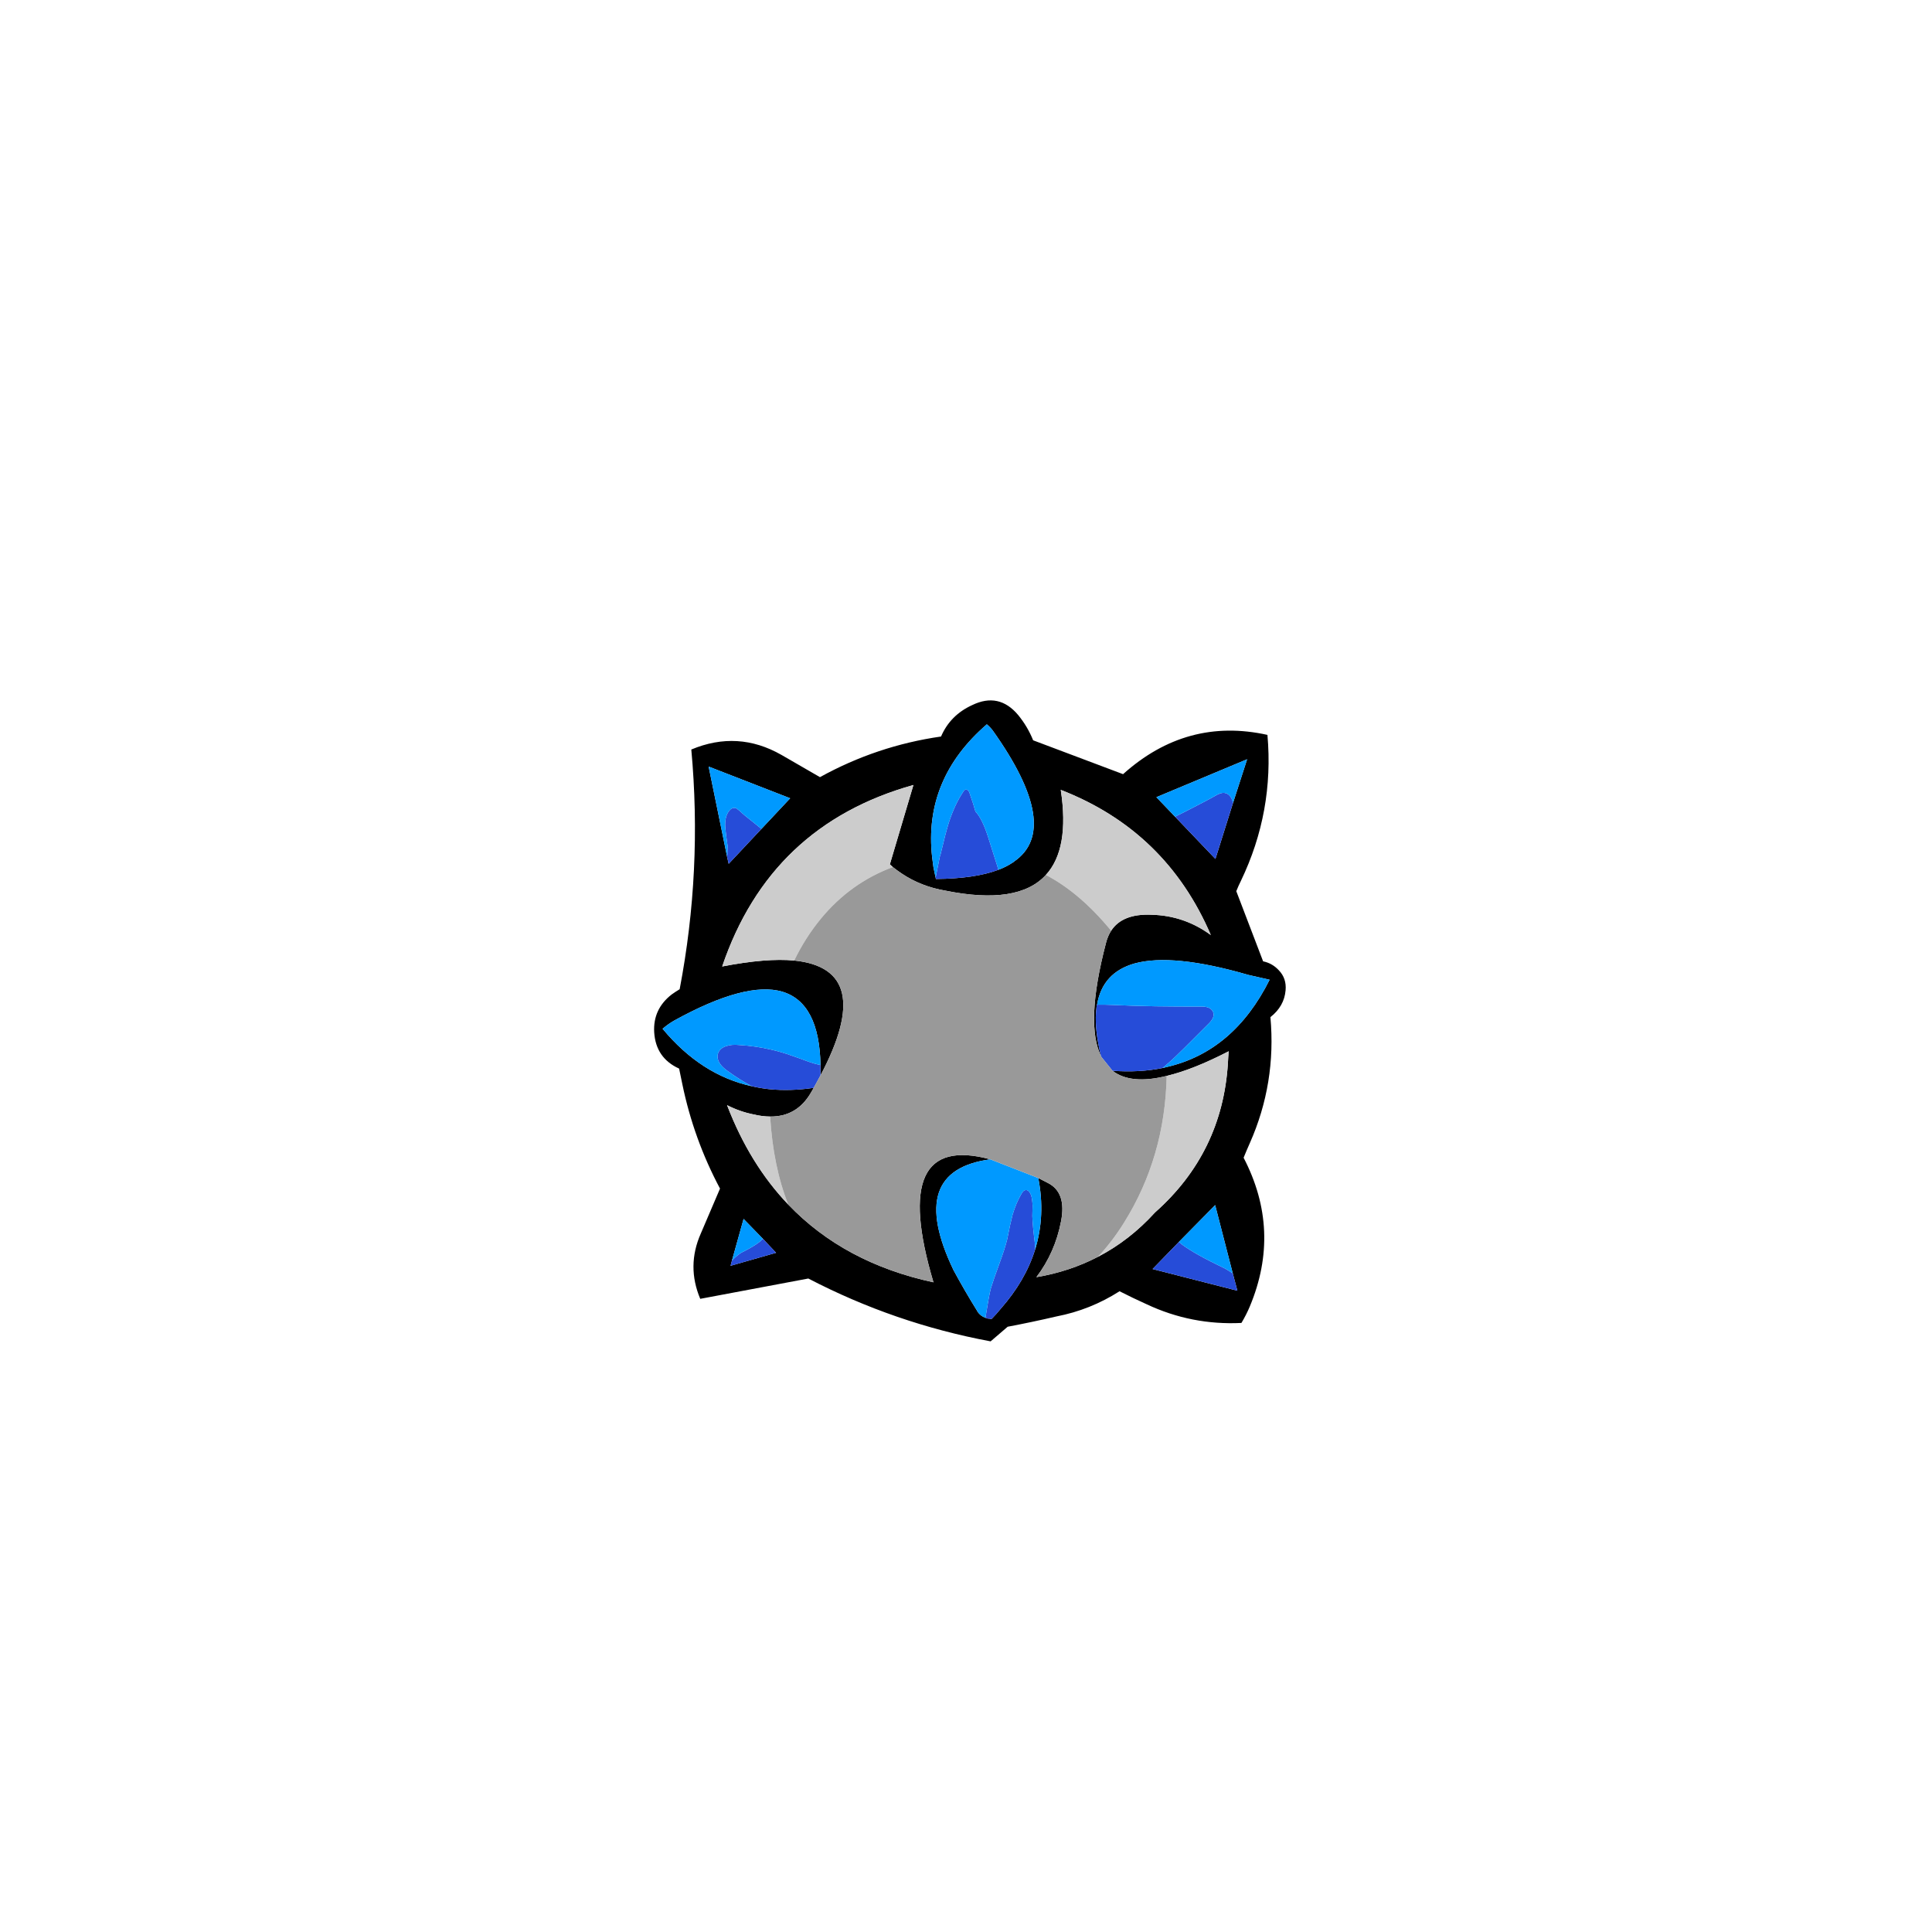 
<svg xmlns="http://www.w3.org/2000/svg" version="1.1" xmlns:xlink="http://www.w3.org/1999/xlink" preserveAspectRatio="none" x="0px" y="0px" width="250px" height="250px" viewBox="0 0 250 250">
<defs>
<g id="spike_ball_0_Layer0_0_FILL">
<path fill="#000000" stroke="none" d="
M 113.05 49.1
L 108.1 36.15
Q 108.5 35.15 108.95 34.25 115.1 21.45 113.85 7.3 98.95 4 87.2 14.55
L 70.6 8.3
Q 69.6 5.8 67.85 3.65 64.3 -0.6 59.35 1.8 55.3 3.65 53.6 7.6 41.75 9.3 31.25 15.1 27.7 13.05 24.15 11 16.1 6.4 7.5 10 9.55 32.3 5.35 54.25 4.6 54.7 3.9 55.2 0.4 57.9 0.65 62.2 0.95 66.95 5.25 68.9 5.55 70.35 5.85 71.8 7.95 81.95 12.8 91.05 11 95.25 9.25 99.35 6.6 105.35 9.15 111.4
L 29.1 107.65
Q 45.05 115.95 62.75 119.25
L 65.9 116.55
Q 70.4 115.7 74.9 114.65 81.15 113.45 86.55 110 89 111.25 91.55 112.4 99.85 116.3 109.05 115.85 109.95 114.35 110.6 112.8 116.45 98.8 109.45 85.35 110 84 110.6 82.65 115.5 71.6 114.4 59.4 116.95 57.4 117.2 54.45 117.4 52.25 115.95 50.75 114.75 49.45 113.05 49.1
M 110.1 11.8
L 107.5 19.85 104.25 30.2 96.8 22.4 93.35 18.8 110.1 11.8
M 85 43.45
Q 84.373 44.431 84.05 45.7 80.119 60.706 83.2 66.75 83.166 66.644 83.1 66.5 81.981 61.936 82.2 58.55 82.262 57.805 82.35 57.1
L 82.4 57.1
Q 83.397 51.185 89.3 49.5 96.355 47.562 110.3 51.6 112.25 52.05 114.25 52.5 107.634 65.733 95.3 68.6 94.891 68.716 94.45 68.8 90.207 69.662 85.25 69.3 88.627 71.901 95.25 70.25 100.119 69.098 106.7 65.7 106.6 66.8 106.55 67.95 105.5 84.45 93.1 95.45 88.411 100.616 82.55 103.65 77.336 106.366 71.2 107.4 74.65 102.85 75.75 97.1 76.8 91.75 73.3 90 72.405 89.54 71.55 89.1 72.91 96.052 70.95 102.35 69.163 108.079 64.6 113.25 63.832 114.201 62.95 115.1 62.901 115.1 62.85 115.1 62.794 115.099 62.75 115.1 62.596 115.092 62.45 115.05 62.361 115.063 62.25 115.05 62.028 115.003 61.8 114.9 60.935 114.61 60.35 113.8 60.311 113.702 60.25 113.6 57.95 109.9 55.9 106.1 47.089 87.733 62.7 85.65 43.934 80.57 52.2 108.35 35.741 104.804 25.4 94 18.292 86.57 14.1 75.65 16.45 76.85 18.95 77.35 20.6 77.748 22.05 77.75 26.962 77.803 29.55 73.4 29.835 72.915 30.1 72.45 25.816 73.088 21.9 72.7 20.255 72.524 18.65 72.15 9.29 70.089 2.2 61.55 3.25 60.65 4.4 60 17.591 52.738 24.3 54.7 31.139 56.759 31.35 68.25 31.37 69.099 31.35 70 31.352 70.086 31.35 70.15 41.727 50.517 26.5 48.95 21.351 48.465 13.2 50.05 22.05 23.95 48.5 16.55
L 44.15 31.2
Q 44.436 31.453 44.7 31.7 45.516 32.342 46.35 32.9 49.932 35.293 54.4 36.05 67.825 38.773 72.95 33.15 77.359 28.349 75.7 17.45 95.15 25 103.4 44.25 98.5 40.65 92.45 40.5 87.065 40.269 85 43.45
M 62.05 5.35
Q 62.65 5.85 63.15 6.5 76.009 24.59 67.05 30.7 66.981 30.79 66.85 30.85 65.716 31.628 64.2 32.2 59.864 33.839 52.65 33.9 52.624 33.787 52.6 33.65 52.383 32.702 52.2 31.75 52.065 30.799 51.95 29.85 50.357 15.461 62.05 5.35
M 25.75 19
L 20.45 24.65 14.4 31.1 14.1 29.8 14.1 29.75 10.7 13.15 25.75 19
M 20.7 100.3
L 23.15 102.9 14.75 105.3 15 104.35 17.15 96.65 20.7 100.3
M 107.45 106.7
L 108.3 109.9 92.65 105.9 97.5 100.9 104.2 94.1 107.45 106.7 Z"/>

<path fill="#264CD8" stroke="none" d="
M 107.45 106.7
Q 106.705 106.208 106 105.8 100.55 103.2 98.1 101.4 97.795 101.143 97.5 100.9
L 92.65 105.9 108.3 109.9 107.45 106.7
M 23.15 102.9
L 20.7 100.3
Q 20.422 100.623 20.15 100.85 19.1 101.7 16.7 102.9 15.77 103.52 15 104.35
L 14.75 105.3 23.15 102.9
M 19.15 23.6
Q 17.15 22.05 16.45 21.35 15.8 20.8 15.65 20.8 14.85 20.6 14.2 21.75 13.6 22.9 13.8 24.7 13.9 25.75 14.2 27.8 14.2 28.3 14.15 29.35 14.137 29.574 14.1 29.75
L 14.1 29.8 14.4 31.1 20.45 24.65
Q 19.88 24.163 19.15 23.6
M 59.95 21.45
Q 59.65 20.3 58.85 18 58.65 17.4 58.2 17.4 57.9 17.4 57.7 17.8 56.15 20.1 55.05 23.45 54.45 25.35 53.45 29.6
L 53.4 29.65 52.6 33.65
Q 52.624 33.787 52.65 33.9 59.864 33.839 64.2 32.2
L 62.3 26.2
Q 61.2 22.75 59.95 21.45
M 70.45 96.1
Q 70.5 94.85 70.5 94.2 70.45 93.1 70.25 92.35 69.8 91.15 69.1 91.35 68.8 91.4 68.45 92 67.45 93.7 66.8 95.9 66.4 97.4 65.8 100.45 65.4 102.1 64.35 104.95 63.2 108.1 62.8 109.45 62.44 110.823 62 113.65 61.899 114.258 61.8 114.9 62.028 115.003 62.25 115.05 62.361 115.063 62.45 115.05 62.596 115.092 62.75 115.1 62.794 115.099 62.85 115.1 62.901 115.1 62.95 115.1 63.832 114.201 64.6 113.25 69.163 108.079 70.95 102.35 70.959 101.857 70.95 101.4 70.5 97.85 70.45 96.1
M 21.9 72.7
Q 25.816 73.088 30.1 72.45
L 31.35 70.15
Q 31.352 70.086 31.35 70 31.37 69.099 31.35 68.25 30.368 68.051 29.2 67.65 27.2 66.9 26.15 66.55 24.244 65.853 22.25 65.4 19.389 64.727 16.35 64.55 15 64.4 13.95 64.75 12.7 65.15 12.4 66.2 12 67.85 14.35 69.45 16.453 70.971 18.65 72.15 20.255 72.524 21.9 72.7
M 102.8 60.8
Q 104.2 59.5 103.85 58.55 103.45 57.35 101.35 57.45 96.939 57.45 93.2 57.4 88.74 57.314 85.25 57.15 83.668 57.076 82.4 57.1
L 82.35 57.1
Q 82.262 57.805 82.2 58.55 81.981 61.936 83.1 66.5 83.166 66.644 83.2 66.75
L 85.25 69.3
Q 90.207 69.662 94.45 68.8 94.659 68.652 94.85 68.5 95.061 68.327 95.3 68.1 96.603 66.997 98.6 65
L 102.8 60.8
M 105.85 18
Q 105.2 17.95 104.2 18.55 103.2 19.15 98.9 21.35 97.784 21.917 96.8 22.4
L 104.25 30.2 107.5 19.85
Q 107.1 18.139 105.85 18 Z"/>

<path fill="#0099FF" stroke="none" d="
M 106 105.8
Q 106.705 106.208 107.45 106.7
L 104.2 94.1 97.5 100.9
Q 97.795 101.143 98.1 101.4 100.55 103.2 106 105.8
M 20.15 100.85
Q 20.422 100.623 20.7 100.3
L 17.15 96.65 15 104.35
Q 15.77 103.52 16.7 102.9 19.1 101.7 20.15 100.85
M 20.45 24.65
L 25.75 19 10.7 13.15 14.1 29.75
Q 14.137 29.574 14.15 29.35 14.2 28.3 14.2 27.8 13.9 25.75 13.8 24.7 13.6 22.9 14.2 21.75 14.85 20.6 15.65 20.8 15.8 20.8 16.45 21.35 17.15 22.05 19.15 23.6 19.88 24.163 20.45 24.65
M 63.15 6.5
Q 62.65 5.85 62.05 5.35 50.357 15.461 51.95 29.85 52.065 30.799 52.2 31.75 52.383 32.702 52.6 33.65
L 53.4 29.65 53.45 29.6
Q 54.45 25.35 55.05 23.45 56.15 20.1 57.7 17.8 57.9 17.4 58.2 17.4 58.65 17.4 58.85 18 59.65 20.3 59.95 21.45 61.2 22.75 62.3 26.2
L 64.2 32.2
Q 65.716 31.628 66.85 30.85 66.981 30.79 67.05 30.7 76.009 24.59 63.15 6.5
M 71.55 89.1
L 62.7 85.65
Q 47.089 87.733 55.9 106.1 57.95 109.9 60.25 113.6 60.311 113.702 60.35 113.8 60.935 114.61 61.8 114.9 61.899 114.258 62 113.65 62.44 110.823 62.8 109.45 63.2 108.1 64.35 104.95 65.4 102.1 65.8 100.45 66.4 97.4 66.8 95.9 67.45 93.7 68.45 92 68.8 91.4 69.1 91.35 69.8 91.15 70.25 92.35 70.45 93.1 70.5 94.2 70.5 94.85 70.45 96.1 70.5 97.85 70.95 101.4 70.959 101.857 70.95 102.35 72.91 96.052 71.55 89.1
M 22.25 65.4
Q 24.244 65.853 26.15 66.55 27.2 66.9 29.2 67.65 30.368 68.051 31.35 68.25 31.139 56.759 24.3 54.7 17.591 52.738 4.4 60 3.25 60.65 2.2 61.55 9.29 70.089 18.65 72.15 16.453 70.971 14.35 69.45 12 67.85 12.4 66.2 12.7 65.15 13.95 64.75 15 64.4 16.35 64.55 19.389 64.727 22.25 65.4
M 103.85 58.55
Q 104.2 59.5 102.8 60.8
L 98.6 65
Q 96.603 66.997 95.3 68.1 95.061 68.327 94.85 68.5 94.659 68.652 94.45 68.8 94.891 68.716 95.3 68.6 107.634 65.733 114.25 52.5 112.25 52.05 110.3 51.6 96.355 47.562 89.3 49.5 83.397 51.185 82.4 57.1 83.668 57.076 85.25 57.15 88.74 57.314 93.2 57.4 96.939 57.45 101.35 57.45 103.45 57.35 103.85 58.55
M 107.5 19.85
L 110.1 11.8 93.35 18.8 96.8 22.4
Q 97.784 21.917 98.9 21.35 103.2 19.15 104.2 18.55 105.2 17.95 105.85 18 107.1 18.139 107.5 19.85 Z"/>

<path fill="#CCCCCC" stroke="none" d="
M 18.95 77.35
Q 16.45 76.85 14.1 75.65 18.292 86.57 25.4 94 22.625 87.061 22.05 77.75 20.6 77.748 18.95 77.35
M 44.7 31.7
Q 44.436 31.453 44.15 31.2
L 48.5 16.55
Q 22.05 23.95 13.2 50.05 21.351 48.465 26.5 48.95 28.533 44.735 31.4 41.25 36.859 34.615 44.7 31.7
M 106.55 67.95
Q 106.6 66.8 106.7 65.7 100.119 69.098 95.25 70.25 94.93 85.242 87.4 97.3 85.188 100.864 82.55 103.65 88.411 100.616 93.1 95.45 105.5 84.45 106.55 67.95
M 85 43.45
Q 87.065 40.269 92.45 40.5 98.5 40.65 103.4 44.25 95.15 25 75.7 17.45 77.359 28.349 72.95 33.15 79.256 36.456 85 43.45 Z"/>

<path fill="#999999" stroke="none" d="
M 84.05 45.7
Q 84.373 44.431 85 43.45 79.256 36.456 72.95 33.15 67.825 38.773 54.4 36.05 49.932 35.293 46.35 32.9 45.516 32.342 44.7 31.7 36.859 34.615 31.4 41.25 28.533 44.735 26.5 48.95 41.727 50.517 31.35 70.15
L 30.1 72.45
Q 29.835 72.915 29.55 73.4 26.962 77.803 22.05 77.75 22.625 87.061 25.4 94 35.741 104.804 52.2 108.35 43.934 80.57 62.7 85.65
L 71.55 89.1
Q 72.405 89.54 73.3 90 76.8 91.75 75.75 97.1 74.65 102.85 71.2 107.4 77.336 106.366 82.55 103.65 85.188 100.864 87.4 97.3 94.93 85.242 95.25 70.25 88.627 71.901 85.25 69.3
L 83.2 66.75
Q 80.119 60.706 84.05 45.7 Z"/>
</g>
</defs>

<g transform="matrix( 0.701, 0, 0, 0.701, 65.2,74.45) ">
<g transform="matrix( 1, 0, 0, 1, 27.1,22.15) ">
<g transform="matrix( 1, 0, 0, 1, 0,0) ">
<use xlink:href="#spike_ball_0_Layer0_0_FILL"/>
</g>
</g>
</g>
</svg>
